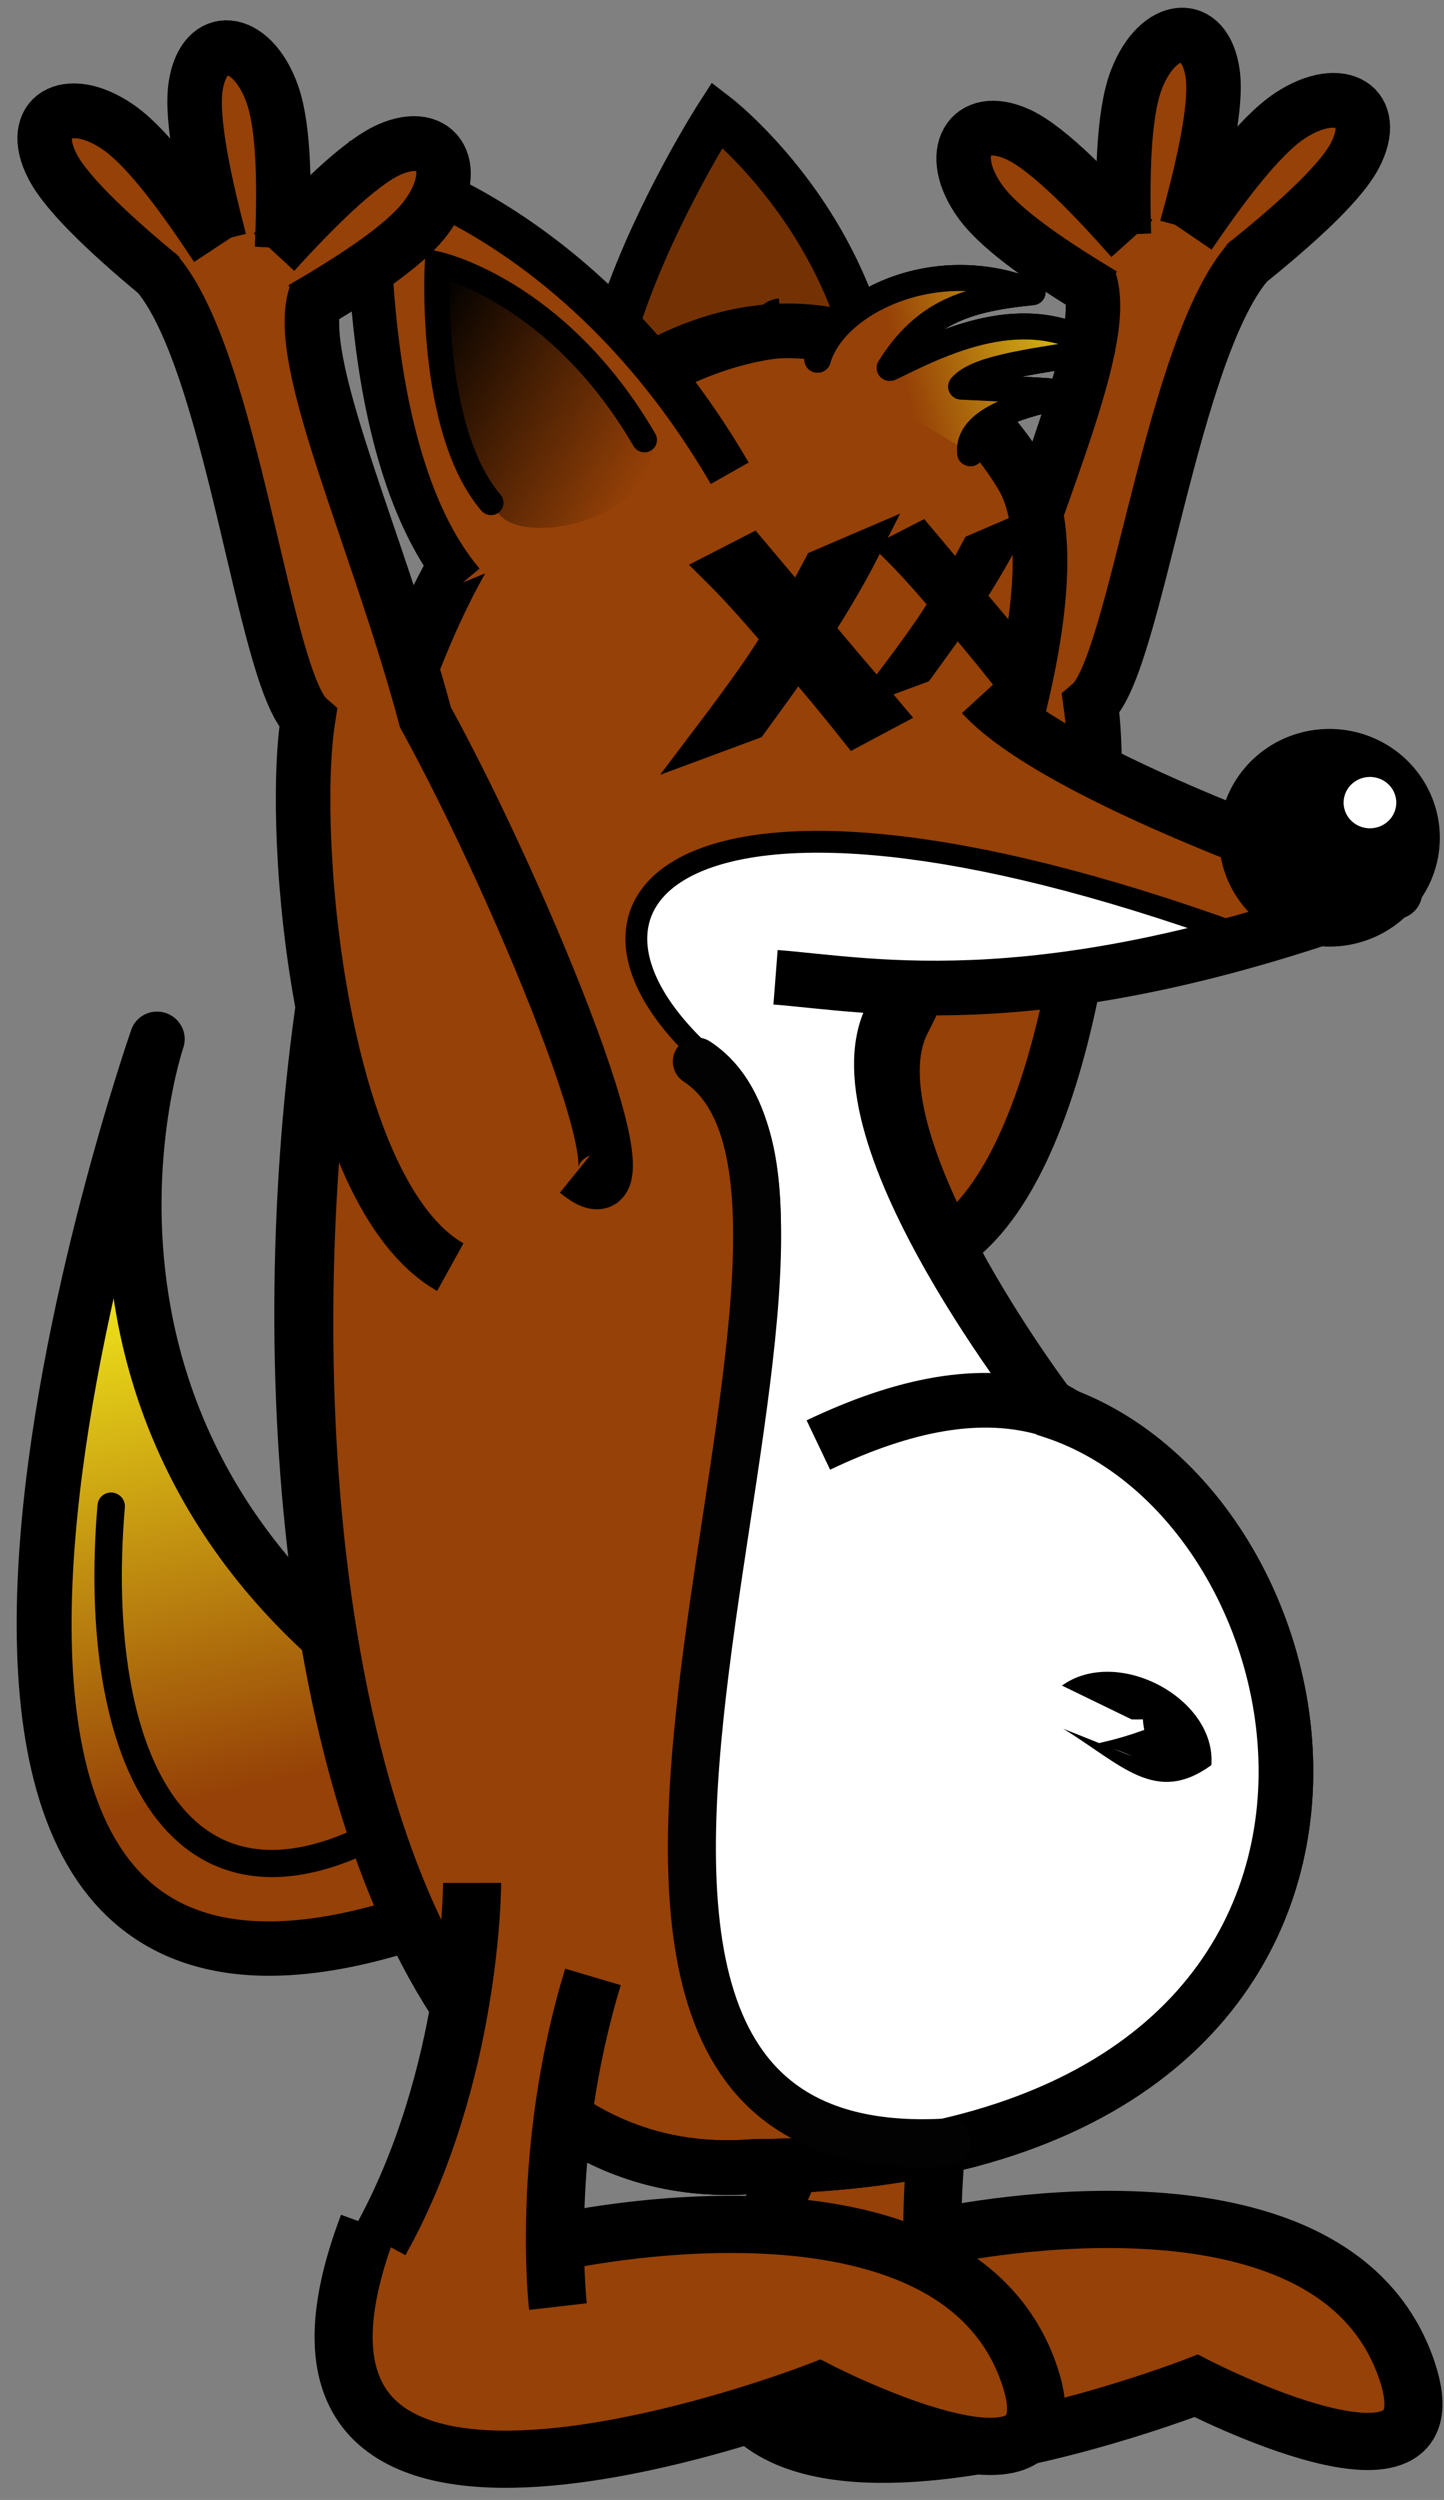 <?xml version="1.0" encoding="UTF-8" standalone="no"?>
<!-- Created with Inkscape (http://www.inkscape.org/) -->
<svg
   xmlns:dc="http://purl.org/dc/elements/1.1/"
   xmlns:cc="http://web.resource.org/cc/"
   xmlns:rdf="http://www.w3.org/1999/02/22-rdf-syntax-ns#"
   xmlns:svg="http://www.w3.org/2000/svg"
   xmlns="http://www.w3.org/2000/svg"
   xmlns:xlink="http://www.w3.org/1999/xlink"
   xmlns:sodipodi="http://inkscape.sourceforge.net/DTD/sodipodi-0.dtd"
   xmlns:inkscape="http://www.inkscape.org/namespaces/inkscape"
   width="26px"
   height="45px"
   id="svg1"
   sodipodi:version="0.32"
   inkscape:version="0.43"
   sodipodi:docbase="/home/yekcim/Desktop/SVG/Skins/firefoxteam"
   sodipodi:docname="drowned.svg"
   inkscape:export-filename="/home/yekcim/Desktop/drowned.png"
   inkscape:export-xdpi="90.000000"
   inkscape:export-ydpi="90.000000"
   inkscape:output_extension="org.inkscape.output.svg.inkscape">
  <rect width="100%" height="100%" fill="#808080" stroke="none"/>
  <defs
     id="defs3">
    <defs
       id="defs1062">
      <linearGradient
         inkscape:collect="always"
         id="linearGradient10630">
        <stop
           style="stop-color:#616161;stop-opacity:1;"
           offset="0"
           id="stop10631" />
        <stop
           style="stop-color:#616161;stop-opacity:0;"
           offset="1"
           id="stop10632" />
      </linearGradient>
      <linearGradient
         inkscape:collect="always"
         id="linearGradient10560">
        <stop
           style="stop-color:#000000;stop-opacity:1;"
           offset="0"
           id="stop10561" />
        <stop
           style="stop-color:#000000;stop-opacity:0;"
           offset="1"
           id="stop10562" />
      </linearGradient>
      <linearGradient
         id="linearGradient13777">
        <stop
           offset="0"
           style="stop-color:#d17d00;stop-opacity:1;"
           id="stop13779" />
        <stop
           offset="1"
           style="stop-color:#a7b135;stop-opacity:0;"
           id="stop13778" />
      </linearGradient>
      <linearGradient
         id="linearGradient11847">
        <stop
           offset="0"
           style="stop-color:#000000;stop-opacity:1;"
           id="stop11849" />
        <stop
           offset="1"
           style="stop-color:#000000;stop-opacity:0;"
           id="stop11848" />
      </linearGradient>
      <linearGradient
         id="linearGradient6187">
        <stop
           style="stop-color:#2e1b0b;stop-opacity:1;"
           offset="0"
           id="stop6188" />
        <stop
           style="stop-color:#431e00;stop-opacity:0;"
           offset="1"
           id="stop6189" />
      </linearGradient>
      <linearGradient
         inkscape:collect="always"
         id="linearGradient4909">
        <stop
           style="stop-color:#000000;stop-opacity:1;"
           offset="0"
           id="stop4910" />
        <stop
           style="stop-color:#000000;stop-opacity:0;"
           offset="1"
           id="stop4911" />
      </linearGradient>
      <linearGradient
         id="linearGradient1780">
        <stop
           style="stop-color:#454545;stop-opacity:1;"
           offset="0"
           id="stop1781" />
        <stop
           style="stop-color:#ffffff;stop-opacity:0;"
           offset="1"
           id="stop1782" />
      </linearGradient>
      <linearGradient
         id="linearGradient3869">
        <stop
           offset="0"
           style="stop-color:#d2dd2e;stop-opacity:1;"
           id="stop3872" />
        <stop
           offset="0.761"
           style="stop-color:#b3b96d;stop-opacity:0.656;"
           id="stop3871" />
        <stop
           offset="1"
           style="stop-color:#b1b952;stop-opacity:0;"
           id="stop3870" />
      </linearGradient>
      <linearGradient
         inkscape:collect="always"
         xlink:href="#linearGradient9217"
         id="linearGradient3799"
         gradientUnits="userSpaceOnUse"
         gradientTransform="matrix(0.113,0,0,0.115,26.434,157.176)"
         x1="4373.305"
         y1="319.335"
         x2="96.983"
         y2="2708.214" />
      <linearGradient
         inkscape:collect="always"
         xlink:href="#linearGradient7337"
         id="linearGradient3800"
         gradientUnits="userSpaceOnUse"
         gradientTransform="matrix(0.231,0,0,7.644947e-2,26.552,129.555)"
         x1="862.165"
         y1="2479.594"
         x2="1523.372"
         y2="2479.594" />
      <linearGradient
         inkscape:collect="always"
         xlink:href="#linearGradient5442"
         id="linearGradient3801"
         gradientUnits="userSpaceOnUse"
         gradientTransform="matrix(0.163,0,0,7.648058e-2,75.53,161.805)"
         x1="580.228"
         y1="2173.317"
         x2="1782.037"
         y2="1630.204" />
      <radialGradient
         inkscape:collect="always"
         xlink:href="#linearGradient5442"
         id="radialGradient3802"
         gradientUnits="userSpaceOnUse"
         gradientTransform="matrix(0.16,0,0,7.785591e-2,363.092,173.858)"
         cx="-606.797"
         cy="1573.44"
         fx="-606.797"
         fy="1573.44"
         r="739.705" />
      <linearGradient
         inkscape:collect="always"
         xlink:href="#linearGradient21707"
         id="linearGradient3803"
         gradientUnits="userSpaceOnUse"
         gradientTransform="scale(0.66,1.515)"
         x1="4848.597"
         y1="3945.112"
         x2="5625.465"
         y2="1720.94" />
      <linearGradient
         inkscape:collect="always"
         xlink:href="#linearGradient7337"
         id="linearGradient3804"
         gradientUnits="userSpaceOnUse"
         gradientTransform="matrix(0.237,0,0,0.208,-2451.443,4783.687)"
         x1="-7797.742"
         y1="5021.473"
         x2="-352.84"
         y2="1184.903" />
      <linearGradient
         inkscape:collect="always"
         xlink:href="#linearGradient7337"
         id="linearGradient3805"
         gradientUnits="userSpaceOnUse"
         gradientTransform="matrix(0.237,0,0,0.208,-2451.443,4783.687)"
         x1="-7797.742"
         y1="5021.473"
         x2="-352.84"
         y2="1184.903" />
      <defs
         id="defs3745">
        <linearGradient
           id="linearGradient22333"
           x1="0"
           y1="0.5"
           x2="1"
           y2="0.5"
           gradientUnits="objectBoundingBox"
           spreadMethod="pad"
           xlink:href="#linearGradient13777" />
        <linearGradient
           id="linearGradient21707">
          <stop
             style="stop-color:#ffffff;stop-opacity:1;"
             offset="0"
             id="stop21708" />
          <stop
             style="stop-color:#a7b135;stop-opacity:0;"
             offset="1"
             id="stop21709" />
        </linearGradient>
        <linearGradient
           inkscape:collect="always"
           id="linearGradient9217"
           x1="0"
           y1="0.5"
           x2="1"
           y2="0.5"
           gradientUnits="objectBoundingBox"
           spreadMethod="pad"
           xlink:href="#linearGradient11847" />
        <linearGradient
           id="linearGradient8584">
          <stop
             style="stop-color:#000000;stop-opacity:1;"
             offset="0"
             id="stop8585" />
          <stop
             style="stop-color:#cece4c;stop-opacity:0;"
             offset="1"
             id="stop8586" />
        </linearGradient>
        <linearGradient
           id="linearGradient7337">
          <stop
             style="stop-color:#b1b12f;stop-opacity:1;"
             offset="0"
             id="stop7338" />
          <stop
             style="stop-color:#cece4c;stop-opacity:0;"
             offset="1"
             id="stop7339" />
        </linearGradient>
        <linearGradient
           id="linearGradient5442"
           x1="0"
           y1="0.5"
           x2="1"
           y2="0.5"
           gradientUnits="objectBoundingBox"
           spreadMethod="pad"
           xlink:href="#linearGradient3869" />
      </defs>
      <sodipodi:namedview
         id="namedview3772"
         pagecolor="#ffffff"
         bordercolor="#666666"
         borderopacity="1.0"
         inkscape:pageopacity="0.0"
         inkscape:pageshadow="2"
         inkscape:zoom="0.80057989"
         inkscape:cx="297.63780"
         inkscape:cy="420.94487"
         inkscape:current-layer="layer1"
         inkscape:window-width="1440"
         inkscape:window-height="851"
         inkscape:window-x="0"
         inkscape:window-y="27"
         showguides="true"
         inkscape:guide-bbox="true" />
      <linearGradient
         inkscape:collect="always"
         xlink:href="#linearGradient4909"
         id="linearGradient6167"
         gradientUnits="userSpaceOnUse"
         gradientTransform="scale(0.892,1.121)"
         x1="-148.78"
         y1="106.319"
         x2="-160.149"
         y2="-66.932" />
      <linearGradient
         inkscape:collect="always"
         xlink:href="#linearGradient10560"
         id="linearGradient10563"
         gradientTransform="matrix(0.915,0.128,-0.15,1.071,19.549,-8.453)"
         x1="698.545"
         y1="69.853"
         x2="758.312"
         y2="359.097"
         gradientUnits="userSpaceOnUse" />
      <linearGradient
         inkscape:collect="always"
         xlink:href="#linearGradient10560"
         id="linearGradient10578"
         gradientUnits="userSpaceOnUse"
         gradientTransform="matrix(0.915,0.128,-0.15,1.071,0,0)"
         x1="647.371"
         y1="96.895"
         x2="770.592"
         y2="342.743" />
      <linearGradient
         inkscape:collect="always"
         xlink:href="#linearGradient4909"
         id="linearGradient10604"
         gradientUnits="userSpaceOnUse"
         gradientTransform="scale(0.892,1.121)"
         x1="-148.78"
         y1="106.319"
         x2="-160.149"
         y2="-66.932" />
      <linearGradient
         inkscape:collect="always"
         xlink:href="#linearGradient10630"
         id="linearGradient10633"
         gradientTransform="scale(0.884,1.132)"
         x1="-164.592"
         y1="105.155"
         x2="-154.146"
         y2="3.678"
         gradientUnits="userSpaceOnUse" />
      <linearGradient
         inkscape:collect="always"
         xlink:href="#linearGradient10630"
         id="linearGradient10647"
         gradientUnits="userSpaceOnUse"
         gradientTransform="scale(0.884,1.132)"
         x1="-164.592"
         y1="105.155"
         x2="-154.146"
         y2="3.678" />
      <radialGradient
         inkscape:collect="always"
         xlink:href="#linearGradient1780"
         id="radialGradient5568"
         gradientUnits="userSpaceOnUse"
         gradientTransform="matrix(-0.663,1.058,1.331,0.59,-891.791,666.425)"
         cx="-446.725"
         cy="218.61"
         fx="-446.725"
         fy="218.61"
         r="308.81" />
      <linearGradient
         inkscape:collect="always"
         xlink:href="#linearGradient10630"
         id="linearGradient4391"
         gradientUnits="userSpaceOnUse"
         gradientTransform="matrix(0.437,-0.48,0.615,0.558,723.073,-61.92)"
         x1="-164.592"
         y1="105.155"
         x2="-154.146"
         y2="3.678" />
    </defs>
    <linearGradient
       id="linearGradient5077"
       inkscape:collect="always">
      <stop
         id="stop5079"
         offset="0"
         style="stop-color:#000000;stop-opacity:1;" />
      <stop
         id="stop5081"
         offset="1"
         style="stop-color:#000000;stop-opacity:0;" />
    </linearGradient>
    <linearGradient
       id="linearGradient5201"
       inkscape:collect="always">
      <stop
         id="stop5203"
         offset="0"
         style="stop-color:#feff1d;stop-opacity:1;" />
      <stop
         id="stop5205"
         offset="1"
         style="stop-color:#feff1d;stop-opacity:0;" />
    </linearGradient>
    <linearGradient
       id="linearGradient5226"
       inkscape:collect="always">
      <stop
         id="stop5228"
         offset="0"
         style="stop-color:#e2cc17;stop-opacity:1;" />
      <stop
         id="stop5230"
         offset="1"
         style="stop-color:#e2cc17;stop-opacity:0;" />
    </linearGradient>
    <linearGradient
       inkscape:collect="always"
       xlink:href="#linearGradient5201"
       id="linearGradient22572"
       gradientUnits="userSpaceOnUse"
       gradientTransform="translate(-12.681,-4.351)"
       x1="-0.585"
       y1="25.527"
       x2="5.868"
       y2="34.478" />
    <linearGradient
       inkscape:collect="always"
       xlink:href="#linearGradient5077"
       id="linearGradient5985"
       gradientUnits="userSpaceOnUse"
       x1="7.898"
       y1="5.301"
       x2="12.873"
       y2="5.301" />
    <linearGradient
       inkscape:collect="always"
       xlink:href="#linearGradient5226"
       id="linearGradient5988"
       gradientUnits="userSpaceOnUse"
       gradientTransform="translate(8,-4)"
       x1="-7.537"
       y1="10.496"
       x2="-11.577"
       y2="12.1" />
  </defs>
  <sodipodi:namedview
     id="base"
     pagecolor="#ffffff"
     bordercolor="#666666"
     borderopacity="1.0"
     inkscape:pageopacity="0.0"
     inkscape:pageshadow="2"
     inkscape:zoom="10.751237"
     inkscape:cx="17.030101"
     inkscape:cy="19.838348"
     inkscape:current-layer="layer1"
     inkscape:window-width="1440"
     inkscape:window-height="826"
     inkscape:window-x="0"
     inkscape:window-y="26"
     showguides="true"
     inkscape:guide-bbox="true" />
  <g
     inkscape:groupmode="layer"
     id="layer1"
     inkscape:label="fire">
    <g
       id="g5633"
       transform="matrix(0.582,-0.802,-0.79,-0.573,40.015,2.705)">
      <path
         sodipodi:nodetypes="cccscsszzsss"
         id="path5635"
         d="M -30.217,10.161 C -32.129,10.929 -24.847,11.596 -21.387,12.467 C -18.418,14.216 -14.845,14.161 -14.03,15.15 C -14.104,16.081 -14.104,19.923 -12.803,18.561 C -12.404,18.143 -12.609,16.477 -12.811,15.524 C -12.055,16.111 -10.254,17.839 -9.479,16.823 C -8.811,15.946 -10.992,15.425 -11.712,14.723 C -12.158,14.288 -7.777,14.518 -8.603,13.241 C -9.424,11.973 -11.583,13.679 -12.926,13.367 C -14.269,13.056 -18.292,11.565 -19.417,11 C -21.861,9.773 -27.408,7.161 -29.07,7.063 C -30.277,6.992 -30.023,10.083 -30.217,10.161 z "
         style="opacity:1;fill:#964107;fill-opacity:1;fill-rule:evenodd;stroke:none;stroke-width:0.854;stroke-linecap:butt;stroke-linejoin:miter;stroke-miterlimit:4;stroke-dasharray:none;stroke-opacity:1;display:inline" />
      <path
         sodipodi:nodetypes="cssc"
         id="path5637"
         d="M -14.074,15.151 C -14.156,16.118 -14.222,17.324 -14.008,17.986 C -13.669,19.035 -12.81,19.138 -12.615,18.152 C -12.495,17.54 -12.714,16.326 -12.934,15.326"
         style="fill:none;fill-opacity:1;fill-rule:evenodd;stroke:#000000;stroke-width:1;stroke-linecap:butt;stroke-linejoin:miter;stroke-miterlimit:4;stroke-dasharray:none;stroke-opacity:1;display:inline" />
      <path
         sodipodi:nodetypes="cssc"
         id="path5639"
         d="M -12.959,15.49 C -12.194,16.086 -11.219,16.799 -10.547,16.981 C -9.483,17.269 -8.929,16.606 -9.649,15.904 C -10.095,15.469 -11.233,14.991 -12.191,14.629"
         style="fill:none;fill-opacity:1;fill-rule:evenodd;stroke:#000000;stroke-width:1;stroke-linecap:butt;stroke-linejoin:miter;stroke-miterlimit:4;stroke-dasharray:none;stroke-opacity:1;display:inline" />
      <path
         sodipodi:nodetypes="cssc"
         id="path5641"
         d="M -12.259,14.517 C -11.289,14.545 -10.081,14.545 -9.432,14.295 C -8.403,13.898 -8.348,13.035 -9.343,12.895 C -9.96,12.808 -11.161,13.094 -12.148,13.368"
         style="fill:none;fill-opacity:1;fill-rule:evenodd;stroke:#000000;stroke-width:1;stroke-linecap:butt;stroke-linejoin:miter;stroke-miterlimit:4;stroke-dasharray:none;stroke-opacity:1;display:inline" />
      <path
         sodipodi:nodetypes="ccs"
         id="path5643"
         d="M -29.756,10.153 C -31.824,10.73 -25.017,12.282 -21.425,12.681 C -18.153,13.893 -14.755,14.462 -14.012,15.495"
         style="fill:none;fill-opacity:0.75;fill-rule:evenodd;stroke:#000000;stroke-width:1;stroke-linecap:butt;stroke-linejoin:miter;stroke-miterlimit:4;stroke-dasharray:none;stroke-opacity:1;display:inline" />
      <path
         sodipodi:nodetypes="ccs"
         id="path5645"
         d="M -29.851,7.23 C -27.4,6.056 -21.807,9.34 -20.216,10.899 C -19.166,10.641 -14.069,13.585 -11.968,13.332"
         style="fill:none;fill-opacity:0.75;fill-rule:evenodd;stroke:#000000;stroke-width:1;stroke-linecap:butt;stroke-linejoin:miter;stroke-miterlimit:4;stroke-dasharray:none;stroke-opacity:1;display:inline" />
    </g>
    <path
       style="fill:#743204;fill-opacity:1;fill-rule:evenodd;stroke:#000000;stroke-width:0.787;stroke-linecap:butt;stroke-linejoin:miter;stroke-miterlimit:4;stroke-dasharray:none;stroke-opacity:1;display:inline"
       d="M 15.486,10.282 C 16.998,5.2 12.915,2.065 12.915,2.065 C 12.915,2.065 8.637,8.706 12.136,10.043"
       id="path4994"
       sodipodi:nodetypes="ccs" />
    <g
       inkscape:label="Layer 1"
       id="g14585"
       transform="matrix(-0.8,0,0,0.8,373.611,-76.15)" />
    <g
       id="g14587"
       inkscape:label="Layer 1"
       transform="matrix(-0.8,0,0,0.8,1531.012,256.781)" />
    <g
       inkscape:label="Layer 1"
       id="g14589"
       transform="matrix(-0.8,0,0,0.8,2198.229,224.295)" />
    <g
       inkscape:label="Layer 1"
       id="g14591"
       transform="matrix(-0.757,0,0,0.76,344.22,-56.965)" />
    <g
       id="g14593"
       inkscape:label="Layer 1"
       transform="matrix(-0.757,0,0,0.76,1439.550,259.374)" />
    <g
       inkscape:label="Layer 1"
       id="g14595"
       transform="matrix(-0.757,0,0,0.76,2070.986,228.507)" />
    <g
       inkscape:label="Layer 1"
       id="g16865"
       transform="matrix(-0.8,0,0,0.8,342.842,-77.167)" />
    <g
       id="g16867"
       inkscape:label="Layer 1"
       transform="matrix(-0.8,0,0,0.8,1500.244,255.764)" />
    <g
       inkscape:label="Layer 1"
       id="g16869"
       transform="matrix(-0.8,0,0,0.8,2167.461,223.278)" />
    <g
       inkscape:label="Layer 1"
       id="g16871"
       transform="matrix(-0.757,0,0,0.76,313.452,-57.982)" />
    <g
       id="g16873"
       inkscape:label="Layer 1"
       transform="matrix(-0.757,0,0,0.76,1408.782,258.357)" />
    <g
       inkscape:label="Layer 1"
       id="g16875"
       transform="matrix(-0.757,0,0,0.76,2040.218,227.49)" />
    <g
       inkscape:label="Layer 1"
       id="g6044"
       transform="matrix(-0.8,0,0,0.8,286.231,-85.574)" />
    <g
       id="g6046"
       inkscape:label="Layer 1"
       transform="matrix(-0.8,0,0,0.8,1443.633,247.358)" />
    <g
       inkscape:label="Layer 1"
       id="g6048"
       transform="matrix(-0.8,0,0,0.8,2110.850,214.871)" />
    <g
       inkscape:label="Layer 1"
       id="g6050"
       transform="matrix(-0.757,0,0,0.76,256.841,-66.389)" />
    <g
       id="g6052"
       inkscape:label="Layer 1"
       transform="matrix(-0.757,0,0,0.76,1352.171,249.951)" />
    <g
       inkscape:label="Layer 1"
       id="g6054"
       transform="matrix(-0.757,0,0,0.76,1983.607,219.083)" />
    <g
       inkscape:label="Layer 1"
       id="g8313"
       transform="matrix(-0.757,0,0,0.76,335.986,-63.559)" />
    <g
       id="g8315"
       inkscape:label="Layer 1"
       transform="matrix(-0.757,0,0,0.76,1431.316,252.781)" />
    <g
       inkscape:label="Layer 1"
       id="g8317"
       transform="matrix(-0.757,0,0,0.76,2062.752,221.913)" />
    <g
       inkscape:label="Layer 1"
       id="g11911"
       transform="matrix(-0.8,0,0,0.8,315.766,-78.087)" />
    <g
       id="g11913"
       inkscape:label="Layer 1"
       transform="matrix(-0.8,0,0,0.8,1473.167,254.844)" />
    <g
       inkscape:label="Layer 1"
       id="g11915"
       transform="matrix(-0.8,0,0,0.8,2140.384,222.357)" />
    <g
       inkscape:label="Layer 1"
       id="g11917"
       transform="matrix(-0.757,0,0,0.76,286.375,-58.903)" />
    <g
       id="g11919"
       inkscape:label="Layer 1"
       transform="matrix(-0.757,0,0,0.76,1381.705,257.437)" />
    <g
       inkscape:label="Layer 1"
       id="g11921"
       transform="matrix(-0.757,0,0,0.76,2013.141,226.57)" />
    <g
       inkscape:label="Layer 1"
       id="g16475"
       transform="matrix(-0.8,0,0,0.8,326.892,-81.552)" />
    <g
       id="g16477"
       inkscape:label="Layer 1"
       transform="matrix(-0.8,0,0,0.8,1484.293,251.379)" />
    <g
       inkscape:label="Layer 1"
       id="g16479"
       transform="matrix(-0.8,0,0,0.8,2151.510,218.893)" />
    <g
       inkscape:label="Layer 1"
       id="g16481"
       transform="matrix(-0.757,0,0,0.76,297.502,-62.367)" />
    <g
       id="g16483"
       inkscape:label="Layer 1"
       transform="matrix(-0.757,0,0,0.76,1392.831,253.972)" />
    <g
       inkscape:label="Layer 1"
       id="g16485"
       transform="matrix(-0.757,0,0,0.76,2024.267,223.105)" />
    <g
       id="g18734"
       transform="matrix(0.913,0.385,-0.379,0.9,9.356,0.652)">
      <g
         transform="translate(14.576,1.602)"
         id="g5213">
        <path
           style="fill:#964107;fill-opacity:1;fill-rule:evenodd;stroke:none;stroke-width:1;stroke-linecap:round;stroke-linejoin:round;stroke-miterlimit:4;stroke-dasharray:none;stroke-opacity:1;display:inline"
           d="M -2.399,27.919 C -12.66,27.128 -13.266,18.208 -13.266,18.208 C -13.266,18.208 -11.948,39.544 -2.71,31.342"
           id="path5187"
           sodipodi:nodetypes="ccs" />
        <path
           style="fill:url(#linearGradient22572);fill-opacity:1;fill-rule:evenodd;stroke:none;stroke-width:1;stroke-linecap:round;stroke-linejoin:round;stroke-miterlimit:4;stroke-dasharray:none;stroke-opacity:1;display:inline"
           d="M -2.399,27.981 C -12.66,27.19 -13.266,18.27 -13.266,18.27 C -13.266,18.27 -11.948,39.606 -2.71,31.405"
           id="path5199"
           sodipodi:nodetypes="ccs" />
        <path
           style="fill:none;fill-opacity:1;fill-rule:evenodd;stroke:#000000;stroke-width:1;stroke-linecap:round;stroke-linejoin:round;stroke-miterlimit:4;stroke-dasharray:none;stroke-opacity:1;display:inline"
           d="M -2.71,27.733 C -12.971,26.941 -13.576,18.022 -13.576,18.022 C -13.576,18.022 -12.259,39.358 -3.021,31.156"
           id="path5209"
           sodipodi:nodetypes="ccs" />
      </g>
      <path
         sodipodi:nodetypes="cc"
         id="path16574"
         d="M 3.523,27.891 C 4.94,32.314 7.777,34.903 10.467,31.309"
         style="fill:none;fill-opacity:0.75;fill-rule:evenodd;stroke:#000000;stroke-width:0.5;stroke-linecap:round;stroke-linejoin:miter;stroke-miterlimit:4;stroke-dasharray:none;stroke-opacity:1" />
    </g>
    <g
       style="display:inline"
       id="g5177"
       transform="matrix(0.991,0,0,0.976,5.101,3.573)">
      <path
         sodipodi:nodetypes="ccsc"
         id="path5179"
         d="M 8.399,37.279 C 5.634,44.676 16.585,40.341 16.585,40.341 C 16.585,40.341 21.316,42.817 20.421,40.076 C 19.067,35.929 11.804,37.608 11.804,37.608"
         style="fill:#964107;fill-opacity:1;fill-rule:evenodd;stroke:#000000;stroke-width:1.055;stroke-linecap:butt;stroke-linejoin:miter;stroke-miterlimit:4;stroke-dasharray:none;stroke-opacity:1;display:inline" />
      <path
         sodipodi:nodetypes="cccccc"
         id="path5181"
         d="M 10.505,32.097 L 12.288,33.762 L 11.681,37.787 L 9.528,37.882 L 9.251,37.518 L 10.505,32.097 z "
         style="fill:#964107;fill-opacity:1;fill-rule:evenodd;stroke:none;stroke-width:1px;stroke-linecap:butt;stroke-linejoin:miter;stroke-opacity:1" />
      <path
         sodipodi:nodetypes="cs"
         id="path5183"
         d="M 10.286,30.974 C 10.286,30.974 10.288,34.535 8.613,37.586"
         style="fill:none;fill-opacity:0.75;fill-rule:evenodd;stroke:#000000;stroke-width:1.055px;stroke-linecap:butt;stroke-linejoin:miter;stroke-opacity:1" />
      <path
         sodipodi:nodetypes="cs"
         id="path5185"
         d="M 11.846,38.788 C 11.846,38.788 11.513,35.928 12.482,32.708"
         style="fill:none;fill-opacity:0.75;fill-rule:evenodd;stroke:#000000;stroke-width:1.055px;stroke-linecap:butt;stroke-linejoin:miter;stroke-opacity:1" />
    </g>
    <path
       style="fill:none;fill-opacity:1;fill-rule:evenodd;stroke:#000000;stroke-width:0.984;stroke-linecap:butt;stroke-linejoin:miter;stroke-miterlimit:4;stroke-dasharray:none;stroke-opacity:1;display:inline"
       d="M 19.077,29.205 C 19.375,30.106 19.78,31.216 20.23,31.73 C 20.945,32.544 21.768,32.31 21.566,31.35 C 21.44,30.754 20.771,29.745 20.185,28.929"
       id="path8887"
       sodipodi:nodetypes="cssc" />
    <path
       style="fill:none;fill-opacity:0.75;fill-rule:evenodd;stroke:#000000;stroke-width:0.984;stroke-linecap:butt;stroke-linejoin:miter;stroke-miterlimit:4;stroke-dasharray:none;stroke-opacity:1;display:inline"
       d="M 12.781,20.395 C 11.115,21.7 7.723,29.183 11.365,29.662 C 14.799,30.113 18.14,28.729 19.217,29.375"
       id="path8893"
       sodipodi:nodetypes="css" />
    <path
       style="fill:#964107;fill-opacity:1;fill-rule:evenodd;stroke:#000000;stroke-width:0.984;stroke-linecap:butt;stroke-linejoin:miter;stroke-miterlimit:4;stroke-dasharray:none;stroke-opacity:1;display:inline"
       d="M 16.261,18.382 C 17.333,16.278 19.557,10.506 18.402,8.563 C 17.257,6.638 13.835,3.856 9.459,8.472 C 3.889,14.347 3.329,39.801 13.562,38.999 C 26.305,38.899 24.427,27.191 18.955,25.402 C 18.955,25.402 15.188,20.485 16.261,18.382 z M 18.896,25.373 C 17.652,24.991 16.256,25.286 14.735,26.011"
       id="path14597"
       sodipodi:nodetypes="czsccscc" />
    <path
       style="fill:#964107;fill-opacity:1;fill-rule:evenodd;stroke:none;stroke-width:1px;stroke-linecap:butt;stroke-linejoin:miter;stroke-opacity:1"
       d="M 17.667,12.312 L 24.413,16.169 L 22.153,16.702 C 22.153,16.702 17.398,17.224 16.521,17.109 C 15.645,16.994 17.73,12.375 17.667,12.312 z "
       id="path4963"
       sodipodi:nodetypes="cccsc" />
    <path
       style="opacity:1;fill:#ffffff;fill-opacity:1;fill-rule:evenodd;stroke:#000000;stroke-width:0.393;stroke-linecap:butt;stroke-linejoin:miter;stroke-miterlimit:4;stroke-dasharray:none;stroke-opacity:1"
       d="M 22.297,16.816 C 12.123,13.136 9.358,16.29 12.968,19.257 C 16.578,22.224 7.479,39.169 16.927,38.684 C 26.593,36.771 23.101,26.612 18.59,24.853 C 16.58,22.582 14.94,17.809 16.203,17.705 C 18.112,17.548 19.529,17.589 22.297,16.816 z "
       id="path4235"
       sodipodi:nodetypes="czccsc" />
    <path
       style="fill:none;fill-opacity:1;fill-rule:evenodd;stroke:#000000;stroke-width:0.984px;stroke-linecap:butt;stroke-linejoin:round;stroke-opacity:1"
       d="M 13.964,17.591 C 15.715,17.727 18.85,18.403 25.118,16.054 C 25.118,16.054 19.182,14.141 17.683,12.504"
       id="path13367"
       sodipodi:nodetypes="ccc" />
    <path
       style="fill:none;fill-opacity:1;fill-rule:evenodd;stroke:#000000;stroke-width:0.984;stroke-linecap:butt;stroke-linejoin:miter;stroke-miterlimit:4;stroke-dasharray:none;stroke-opacity:1;display:inline"
       d="M 14.061,5.863 C 14.021,5.866 14.066,5.947 14.027,5.952 C 12.798,6.09 11.224,6.726 9.459,8.472 C 3.701,14.168 3.329,39.801 13.562,38.999 C 26.305,38.899 24.427,27.191 18.955,25.402 C 18.955,25.402 14.981,20.403 16.053,18.3 M 18.896,25.373 C 17.652,24.991 16.256,25.286 14.735,26.011"
       id="path14623"
       sodipodi:nodetypes="ccsccscc" />
    <path
       style="fill:#000000;fill-opacity:1;fill-rule:nonzero;stroke:none;stroke-width:1pt;stroke-linecap:butt;stroke-linejoin:miter;stroke-opacity:1;display:inline"
       d="M 20.376,30.95 C 21.99,30.992 20.36,29.922 20.603,31.139 C 19.504,31.536 19.568,31.239 20.396,31.618 L 19.143,31.117 C 20.184,31.754 20.806,32.505 21.811,31.773 C 21.905,30.574 20.124,29.622 19.121,30.341 L 20.376,30.95 z "
       id="path14643" />
    <g
       id="g5171"
       transform="matrix(0.991,0,0,0.976,-1.693,3.662)">
      <path
         sodipodi:nodetypes="ccsc"
         id="path12081"
         d="M 8.399,37.279 C 5.634,44.676 16.585,40.341 16.585,40.341 C 16.585,40.341 21.316,42.817 20.421,40.076 C 19.067,35.929 11.804,37.608 11.804,37.608"
         style="fill:#964107;fill-opacity:1;fill-rule:evenodd;stroke:#000000;stroke-width:1.055;stroke-linecap:butt;stroke-linejoin:miter;stroke-miterlimit:4;stroke-dasharray:none;stroke-opacity:1;display:inline" />
      <path
         sodipodi:nodetypes="cccccc"
         id="path12095"
         d="M 10.505,32.097 L 12.288,33.762 L 11.681,37.787 L 9.528,37.882 L 9.251,37.518 L 10.505,32.097 z "
         style="fill:#964107;fill-opacity:1;fill-rule:evenodd;stroke:none;stroke-width:1px;stroke-linecap:butt;stroke-linejoin:miter;stroke-opacity:1" />
      <path
         sodipodi:nodetypes="cs"
         id="path12089"
         d="M 10.286,30.974 C 10.286,30.974 10.288,34.535 8.613,37.586"
         style="fill:none;fill-opacity:0.75;fill-rule:evenodd;stroke:#000000;stroke-width:1.055px;stroke-linecap:butt;stroke-linejoin:miter;stroke-opacity:1" />
      <path
         sodipodi:nodetypes="cs"
         id="path12091"
         d="M 11.846,38.788 C 11.846,38.788 11.513,35.928 12.482,32.708"
         style="fill:none;fill-opacity:0.75;fill-rule:evenodd;stroke:#000000;stroke-width:1.055px;stroke-linecap:butt;stroke-linejoin:miter;stroke-opacity:1" />
    </g>
    <path
       style="fill:none;fill-opacity:0.75;fill-rule:evenodd;stroke:#010201;stroke-width:0.864;stroke-linecap:round;stroke-linejoin:miter;stroke-miterlimit:4;stroke-dasharray:none;stroke-opacity:1"
       d="M 12.547,19.108 C 16.558,21.728 7.437,39.116 17.05,38.566"
       id="path14664"
       sodipodi:nodetypes="cs" />
    <g
       inkscape:label="Layer 1"
       id="g14710"
       transform="matrix(-0.8,0,0,0.8,404.611,-76.15)" />
    <g
       id="g14712"
       inkscape:label="Layer 1"
       transform="matrix(-0.8,0,0,0.8,1562.012,256.781)" />
    <g
       inkscape:label="Layer 1"
       id="g14714"
       transform="matrix(-0.8,0,0,0.8,2229.229,224.295)" />
    <g
       inkscape:label="Layer 1"
       id="g14716"
       transform="matrix(-0.757,0,0,0.76,375.22,-56.965)" />
    <g
       id="g14718"
       inkscape:label="Layer 1"
       transform="matrix(-0.757,0,0,0.76,1470.550,259.374)" />
    <g
       inkscape:label="Layer 1"
       id="g14720"
       transform="matrix(-0.757,0,0,0.76,2101.986,228.507)" />
    <g
       inkscape:label="Layer 1"
       id="g14726"
       transform="matrix(-0.8,0,0,0.8,373.842,-77.167)" />
    <g
       id="g14728"
       inkscape:label="Layer 1"
       transform="matrix(-0.8,0,0,0.8,1531.244,255.764)" />
    <g
       inkscape:label="Layer 1"
       id="g14730"
       transform="matrix(-0.8,0,0,0.8,2198.461,223.278)" />
    <g
       inkscape:label="Layer 1"
       id="g14732"
       transform="matrix(-0.757,0,0,0.76,344.452,-57.982)" />
    <g
       id="g14734"
       inkscape:label="Layer 1"
       transform="matrix(-0.757,0,0,0.76,1439.782,258.357)" />
    <g
       inkscape:label="Layer 1"
       id="g14736"
       transform="matrix(-0.757,0,0,0.76,2071.218,227.49)" />
    <g
       inkscape:label="Layer 1"
       id="g14738"
       transform="matrix(-0.8,0,0,0.8,317.231,-85.574)" />
    <g
       id="g14740"
       inkscape:label="Layer 1"
       transform="matrix(-0.8,0,0,0.8,1474.633,247.358)" />
    <g
       inkscape:label="Layer 1"
       id="g14742"
       transform="matrix(-0.8,0,0,0.8,2141.850,214.871)" />
    <g
       inkscape:label="Layer 1"
       id="g14744"
       transform="matrix(-0.757,0,0,0.76,287.841,-66.389)" />
    <g
       id="g14746"
       inkscape:label="Layer 1"
       transform="matrix(-0.757,0,0,0.76,1383.171,249.951)" />
    <g
       inkscape:label="Layer 1"
       id="g14748"
       transform="matrix(-0.757,0,0,0.76,2014.607,219.083)" />
    <g
       inkscape:label="Layer 1"
       id="g14750"
       transform="matrix(-0.757,0,0,0.76,366.986,-63.559)" />
    <g
       id="g14752"
       inkscape:label="Layer 1"
       transform="matrix(-0.757,0,0,0.76,1462.316,252.781)" />
    <g
       inkscape:label="Layer 1"
       id="g14754"
       transform="matrix(-0.757,0,0,0.76,2093.752,221.913)" />
    <g
       inkscape:label="Layer 1"
       id="g14756"
       transform="matrix(-0.8,0,0,0.8,346.766,-78.087)" />
    <g
       id="g14758"
       inkscape:label="Layer 1"
       transform="matrix(-0.8,0,0,0.8,1504.167,254.844)" />
    <g
       inkscape:label="Layer 1"
       id="g14760"
       transform="matrix(-0.8,0,0,0.8,2171.384,222.357)" />
    <g
       inkscape:label="Layer 1"
       id="g14762"
       transform="matrix(-0.757,0,0,0.76,317.375,-58.903)" />
    <g
       id="g14764"
       inkscape:label="Layer 1"
       transform="matrix(-0.757,0,0,0.76,1412.705,257.437)" />
    <g
       inkscape:label="Layer 1"
       id="g14766"
       transform="matrix(-0.757,0,0,0.76,2044.141,226.57)" />
    <g
       inkscape:label="Layer 1"
       id="g14822"
       transform="matrix(-0.8,0,0,0.8,357.892,-81.552)" />
    <g
       id="g14824"
       inkscape:label="Layer 1"
       transform="matrix(-0.8,0,0,0.8,1515.293,251.379)" />
    <g
       inkscape:label="Layer 1"
       id="g14826"
       transform="matrix(-0.8,0,0,0.8,2182.510,218.893)" />
    <g
       inkscape:label="Layer 1"
       id="g14828"
       transform="matrix(-0.757,0,0,0.76,328.502,-62.367)" />
    <g
       id="g14830"
       inkscape:label="Layer 1"
       transform="matrix(-0.757,0,0,0.76,1423.831,253.972)" />
    <g
       inkscape:label="Layer 1"
       id="g14832"
       transform="matrix(-0.757,0,0,0.76,2055.267,223.105)" />
    <g
       inkscape:label="Layer 1"
       id="g15077"
       transform="matrix(-0.8,0,0,0.8,435.611,-76.15)" />
    <g
       id="g15079"
       inkscape:label="Layer 1"
       transform="matrix(-0.8,0,0,0.8,1593.012,256.781)" />
    <g
       inkscape:label="Layer 1"
       id="g15081"
       transform="matrix(-0.8,0,0,0.8,2260.229,224.295)" />
    <g
       inkscape:label="Layer 1"
       id="g15083"
       transform="matrix(-0.757,0,0,0.76,406.22,-56.965)" />
    <g
       id="g15085"
       inkscape:label="Layer 1"
       transform="matrix(-0.757,0,0,0.76,1501.550,259.374)" />
    <g
       inkscape:label="Layer 1"
       id="g15087"
       transform="matrix(-0.757,0,0,0.76,2132.986,228.507)" />
    <g
       inkscape:label="Layer 1"
       id="g15093"
       transform="matrix(-0.8,0,0,0.8,404.842,-77.167)" />
    <g
       id="g15095"
       inkscape:label="Layer 1"
       transform="matrix(-0.8,0,0,0.8,1562.244,255.764)" />
    <g
       inkscape:label="Layer 1"
       id="g15097"
       transform="matrix(-0.8,0,0,0.8,2229.461,223.278)" />
    <g
       inkscape:label="Layer 1"
       id="g15099"
       transform="matrix(-0.757,0,0,0.76,375.452,-57.982)" />
    <g
       id="g15101"
       inkscape:label="Layer 1"
       transform="matrix(-0.757,0,0,0.76,1470.782,258.357)" />
    <g
       inkscape:label="Layer 1"
       id="g15103"
       transform="matrix(-0.757,0,0,0.76,2102.218,227.49)" />
    <g
       inkscape:label="Layer 1"
       id="g15105"
       transform="matrix(-0.8,0,0,0.8,348.231,-85.574)" />
    <g
       id="g15107"
       inkscape:label="Layer 1"
       transform="matrix(-0.8,0,0,0.8,1505.633,247.358)" />
    <g
       inkscape:label="Layer 1"
       id="g15109"
       transform="matrix(-0.8,0,0,0.8,2172.850,214.871)" />
    <g
       inkscape:label="Layer 1"
       id="g15111"
       transform="matrix(-0.757,0,0,0.76,318.841,-66.389)" />
    <g
       id="g15113"
       inkscape:label="Layer 1"
       transform="matrix(-0.757,0,0,0.76,1414.171,249.951)" />
    <g
       inkscape:label="Layer 1"
       id="g15115"
       transform="matrix(-0.757,0,0,0.76,2045.607,219.083)" />
    <g
       inkscape:label="Layer 1"
       id="g15117"
       transform="matrix(-0.757,0,0,0.76,397.986,-63.559)" />
    <g
       id="g15119"
       inkscape:label="Layer 1"
       transform="matrix(-0.757,0,0,0.76,1493.316,252.781)" />
    <g
       inkscape:label="Layer 1"
       id="g15121"
       transform="matrix(-0.757,0,0,0.76,2124.752,221.913)" />
    <g
       inkscape:label="Layer 1"
       id="g15123"
       transform="matrix(-0.8,0,0,0.8,377.766,-78.087)" />
    <g
       id="g15125"
       inkscape:label="Layer 1"
       transform="matrix(-0.8,0,0,0.8,1535.167,254.844)" />
    <g
       inkscape:label="Layer 1"
       id="g15127"
       transform="matrix(-0.8,0,0,0.8,2202.384,222.357)" />
    <g
       inkscape:label="Layer 1"
       id="g15129"
       transform="matrix(-0.757,0,0,0.76,348.375,-58.903)" />
    <g
       id="g15131"
       inkscape:label="Layer 1"
       transform="matrix(-0.757,0,0,0.76,1443.705,257.437)" />
    <g
       inkscape:label="Layer 1"
       id="g15133"
       transform="matrix(-0.757,0,0,0.76,2075.141,226.57)" />
    <g
       inkscape:label="Layer 1"
       id="g15189"
       transform="matrix(-0.8,0,0,0.8,388.892,-81.552)" />
    <g
       id="g15191"
       inkscape:label="Layer 1"
       transform="matrix(-0.8,0,0,0.8,1546.293,251.379)" />
    <g
       inkscape:label="Layer 1"
       id="g15193"
       transform="matrix(-0.8,0,0,0.8,2213.510,218.893)" />
    <g
       inkscape:label="Layer 1"
       id="g15195"
       transform="matrix(-0.757,0,0,0.76,359.502,-62.367)" />
    <g
       id="g15197"
       inkscape:label="Layer 1"
       transform="matrix(-0.757,0,0,0.76,1454.831,253.972)" />
    <g
       inkscape:label="Layer 1"
       id="g15199"
       transform="matrix(-0.757,0,0,0.76,2086.267,223.105)" />
    <g
       inkscape:label="Layer 1"
       id="g15255"
       transform="matrix(-0.8,0,0,0.8,466.611,-76.15)" />
    <g
       id="g15257"
       inkscape:label="Layer 1"
       transform="matrix(-0.8,0,0,0.8,1624.012,256.781)" />
    <g
       inkscape:label="Layer 1"
       id="g15259"
       transform="matrix(-0.8,0,0,0.8,2291.229,224.295)" />
    <g
       inkscape:label="Layer 1"
       id="g15261"
       transform="matrix(-0.757,0,0,0.76,437.22,-56.965)" />
    <g
       id="g15263"
       inkscape:label="Layer 1"
       transform="matrix(-0.757,0,0,0.76,1532.550,259.374)" />
    <g
       inkscape:label="Layer 1"
       id="g15265"
       transform="matrix(-0.757,0,0,0.76,2163.986,228.507)" />
    <g
       inkscape:label="Layer 1"
       id="g15271"
       transform="matrix(-0.8,0,0,0.8,435.842,-77.167)" />
    <g
       id="g15273"
       inkscape:label="Layer 1"
       transform="matrix(-0.8,0,0,0.8,1593.244,255.764)" />
    <g
       inkscape:label="Layer 1"
       id="g15275"
       transform="matrix(-0.8,0,0,0.8,2260.461,223.278)" />
    <g
       inkscape:label="Layer 1"
       id="g15277"
       transform="matrix(-0.757,0,0,0.76,406.452,-57.982)" />
    <g
       id="g15279"
       inkscape:label="Layer 1"
       transform="matrix(-0.757,0,0,0.76,1501.782,258.357)" />
    <g
       inkscape:label="Layer 1"
       id="g15281"
       transform="matrix(-0.757,0,0,0.76,2133.218,227.49)" />
    <g
       inkscape:label="Layer 1"
       id="g15283"
       transform="matrix(-0.8,0,0,0.8,379.231,-85.574)" />
    <g
       id="g15285"
       inkscape:label="Layer 1"
       transform="matrix(-0.8,0,0,0.8,1536.633,247.358)" />
    <g
       inkscape:label="Layer 1"
       id="g15287"
       transform="matrix(-0.8,0,0,0.8,2203.850,214.871)" />
    <g
       inkscape:label="Layer 1"
       id="g15289"
       transform="matrix(-0.757,0,0,0.76,349.841,-66.389)" />
    <g
       id="g15291"
       inkscape:label="Layer 1"
       transform="matrix(-0.757,0,0,0.76,1445.171,249.951)" />
    <g
       inkscape:label="Layer 1"
       id="g15293"
       transform="matrix(-0.757,0,0,0.76,2076.607,219.083)" />
    <g
       inkscape:label="Layer 1"
       id="g15295"
       transform="matrix(-0.757,0,0,0.76,428.986,-63.559)" />
    <g
       id="g15297"
       inkscape:label="Layer 1"
       transform="matrix(-0.757,0,0,0.76,1524.316,252.781)" />
    <g
       inkscape:label="Layer 1"
       id="g15299"
       transform="matrix(-0.757,0,0,0.76,2155.752,221.913)" />
    <g
       inkscape:label="Layer 1"
       id="g15301"
       transform="matrix(-0.8,0,0,0.8,408.766,-78.087)" />
    <g
       id="g15303"
       inkscape:label="Layer 1"
       transform="matrix(-0.8,0,0,0.8,1566.167,254.844)" />
    <g
       inkscape:label="Layer 1"
       id="g15305"
       transform="matrix(-0.8,0,0,0.8,2233.384,222.357)" />
    <g
       inkscape:label="Layer 1"
       id="g15307"
       transform="matrix(-0.757,0,0,0.76,379.375,-58.903)" />
    <g
       id="g15309"
       inkscape:label="Layer 1"
       transform="matrix(-0.757,0,0,0.76,1474.705,257.437)" />
    <g
       inkscape:label="Layer 1"
       id="g15311"
       transform="matrix(-0.757,0,0,0.76,2106.141,226.57)" />
    <g
       inkscape:label="Layer 1"
       id="g15367"
       transform="matrix(-0.8,0,0,0.8,419.892,-81.552)" />
    <g
       id="g15369"
       inkscape:label="Layer 1"
       transform="matrix(-0.8,0,0,0.8,1577.293,251.379)" />
    <g
       inkscape:label="Layer 1"
       id="g15371"
       transform="matrix(-0.8,0,0,0.8,2244.510,218.893)" />
    <g
       inkscape:label="Layer 1"
       id="g15373"
       transform="matrix(-0.757,0,0,0.76,390.502,-62.367)" />
    <g
       id="g15375"
       inkscape:label="Layer 1"
       transform="matrix(-0.757,0,0,0.76,1485.831,253.972)" />
    <g
       inkscape:label="Layer 1"
       id="g15377"
       transform="matrix(-0.757,0,0,0.76,2117.267,223.105)" />
    <g
       inkscape:label="Layer 1"
       id="g15809"
       transform="matrix(-0.8,0,0,0.8,497.611,-76.15)" />
    <g
       id="g15811"
       inkscape:label="Layer 1"
       transform="matrix(-0.8,0,0,0.8,1655.012,256.781)" />
    <g
       inkscape:label="Layer 1"
       id="g15813"
       transform="matrix(-0.8,0,0,0.8,2322.229,224.295)" />
    <g
       inkscape:label="Layer 1"
       id="g15815"
       transform="matrix(-0.757,0,0,0.76,468.22,-56.965)" />
    <g
       id="g15817"
       inkscape:label="Layer 1"
       transform="matrix(-0.757,0,0,0.76,1563.550,259.374)" />
    <g
       inkscape:label="Layer 1"
       id="g15819"
       transform="matrix(-0.757,0,0,0.76,2194.986,228.507)" />
    <g
       inkscape:label="Layer 1"
       id="g15825"
       transform="matrix(-0.8,0,0,0.8,466.842,-77.167)" />
    <g
       id="g15827"
       inkscape:label="Layer 1"
       transform="matrix(-0.8,0,0,0.8,1624.244,255.764)" />
    <g
       inkscape:label="Layer 1"
       id="g15829"
       transform="matrix(-0.8,0,0,0.8,2291.461,223.278)" />
    <g
       inkscape:label="Layer 1"
       id="g15831"
       transform="matrix(-0.757,0,0,0.76,437.452,-57.982)" />
    <g
       id="g15833"
       inkscape:label="Layer 1"
       transform="matrix(-0.757,0,0,0.76,1532.782,258.357)" />
    <g
       inkscape:label="Layer 1"
       id="g15835"
       transform="matrix(-0.757,0,0,0.76,2164.218,227.49)" />
    <g
       inkscape:label="Layer 1"
       id="g15837"
       transform="matrix(-0.8,0,0,0.8,410.231,-85.574)" />
    <g
       id="g15839"
       inkscape:label="Layer 1"
       transform="matrix(-0.8,0,0,0.8,1567.633,247.358)" />
    <g
       inkscape:label="Layer 1"
       id="g15841"
       transform="matrix(-0.8,0,0,0.8,2234.850,214.871)" />
    <g
       inkscape:label="Layer 1"
       id="g15843"
       transform="matrix(-0.757,0,0,0.76,380.841,-66.389)" />
    <g
       id="g15845"
       inkscape:label="Layer 1"
       transform="matrix(-0.757,0,0,0.76,1476.171,249.951)" />
    <g
       inkscape:label="Layer 1"
       id="g15847"
       transform="matrix(-0.757,0,0,0.76,2107.607,219.083)" />
    <g
       inkscape:label="Layer 1"
       id="g15849"
       transform="matrix(-0.757,0,0,0.76,459.986,-63.559)" />
    <g
       id="g15851"
       inkscape:label="Layer 1"
       transform="matrix(-0.757,0,0,0.76,1555.316,252.781)" />
    <g
       inkscape:label="Layer 1"
       id="g15853"
       transform="matrix(-0.757,0,0,0.76,2186.752,221.913)" />
    <g
       inkscape:label="Layer 1"
       id="g15855"
       transform="matrix(-0.8,0,0,0.8,439.766,-78.087)" />
    <g
       id="g15857"
       inkscape:label="Layer 1"
       transform="matrix(-0.8,0,0,0.8,1597.167,254.844)" />
    <g
       inkscape:label="Layer 1"
       id="g15859"
       transform="matrix(-0.8,0,0,0.8,2264.384,222.357)" />
    <g
       inkscape:label="Layer 1"
       id="g15861"
       transform="matrix(-0.757,0,0,0.76,410.375,-58.903)" />
    <g
       id="g15863"
       inkscape:label="Layer 1"
       transform="matrix(-0.757,0,0,0.76,1505.705,257.437)" />
    <g
       inkscape:label="Layer 1"
       id="g15865"
       transform="matrix(-0.757,0,0,0.76,2137.141,226.57)" />
    <g
       inkscape:label="Layer 1"
       id="g15921"
       transform="matrix(-0.8,0,0,0.8,450.892,-81.552)" />
    <g
       id="g15923"
       inkscape:label="Layer 1"
       transform="matrix(-0.8,0,0,0.8,1608.293,251.379)" />
    <g
       inkscape:label="Layer 1"
       id="g15925"
       transform="matrix(-0.8,0,0,0.8,2275.510,218.893)" />
    <g
       inkscape:label="Layer 1"
       id="g15927"
       transform="matrix(-0.757,0,0,0.76,421.502,-62.367)" />
    <g
       id="g15929"
       inkscape:label="Layer 1"
       transform="matrix(-0.757,0,0,0.76,1516.831,253.972)" />
    <g
       inkscape:label="Layer 1"
       id="g15931"
       transform="matrix(-0.757,0,0,0.76,2148.267,223.105)" />
    <g
       inkscape:label="Layer 1"
       id="g15987"
       transform="matrix(-0.8,0,0,0.8,528.611,-76.15)" />
    <g
       id="g15989"
       inkscape:label="Layer 1"
       transform="matrix(-0.8,0,0,0.8,1686.012,256.781)" />
    <g
       inkscape:label="Layer 1"
       id="g15991"
       transform="matrix(-0.8,0,0,0.8,2353.229,224.295)" />
    <g
       inkscape:label="Layer 1"
       id="g15993"
       transform="matrix(-0.757,0,0,0.76,499.22,-56.965)" />
    <g
       id="g15995"
       inkscape:label="Layer 1"
       transform="matrix(-0.757,0,0,0.76,1594.550,259.374)" />
    <g
       inkscape:label="Layer 1"
       id="g15997"
       transform="matrix(-0.757,0,0,0.76,2225.986,228.507)" />
    <g
       inkscape:label="Layer 1"
       id="g16003"
       transform="matrix(-0.8,0,0,0.8,497.842,-77.167)" />
    <g
       id="g16005"
       inkscape:label="Layer 1"
       transform="matrix(-0.8,0,0,0.8,1655.244,255.764)" />
    <g
       inkscape:label="Layer 1"
       id="g16007"
       transform="matrix(-0.8,0,0,0.8,2322.461,223.278)" />
    <g
       inkscape:label="Layer 1"
       id="g16009"
       transform="matrix(-0.757,0,0,0.76,468.452,-57.982)" />
    <g
       id="g16011"
       inkscape:label="Layer 1"
       transform="matrix(-0.757,0,0,0.76,1563.782,258.357)" />
    <g
       inkscape:label="Layer 1"
       id="g16013"
       transform="matrix(-0.757,0,0,0.76,2195.218,227.49)" />
    <g
       inkscape:label="Layer 1"
       id="g16015"
       transform="matrix(-0.8,0,0,0.8,441.231,-85.574)" />
    <g
       id="g16017"
       inkscape:label="Layer 1"
       transform="matrix(-0.8,0,0,0.8,1598.633,247.358)" />
    <g
       inkscape:label="Layer 1"
       id="g16019"
       transform="matrix(-0.8,0,0,0.8,2265.850,214.871)" />
    <g
       inkscape:label="Layer 1"
       id="g16021"
       transform="matrix(-0.757,0,0,0.76,411.841,-66.389)" />
    <g
       id="g16023"
       inkscape:label="Layer 1"
       transform="matrix(-0.757,0,0,0.76,1507.171,249.951)" />
    <g
       inkscape:label="Layer 1"
       id="g16025"
       transform="matrix(-0.757,0,0,0.76,2138.607,219.083)" />
    <g
       inkscape:label="Layer 1"
       id="g16027"
       transform="matrix(-0.757,0,0,0.76,490.986,-63.559)" />
    <g
       id="g16029"
       inkscape:label="Layer 1"
       transform="matrix(-0.757,0,0,0.76,1586.316,252.781)" />
    <g
       inkscape:label="Layer 1"
       id="g16031"
       transform="matrix(-0.757,0,0,0.76,2217.752,221.913)" />
    <g
       inkscape:label="Layer 1"
       id="g16033"
       transform="matrix(-0.8,0,0,0.8,470.766,-78.087)" />
    <g
       id="g16035"
       inkscape:label="Layer 1"
       transform="matrix(-0.8,0,0,0.8,1628.167,254.844)" />
    <g
       inkscape:label="Layer 1"
       id="g16037"
       transform="matrix(-0.8,0,0,0.8,2295.384,222.357)" />
    <g
       inkscape:label="Layer 1"
       id="g16039"
       transform="matrix(-0.757,0,0,0.76,441.375,-58.903)" />
    <g
       id="g16041"
       inkscape:label="Layer 1"
       transform="matrix(-0.757,0,0,0.76,1536.705,257.437)" />
    <g
       inkscape:label="Layer 1"
       id="g16043"
       transform="matrix(-0.757,0,0,0.76,2168.141,226.57)" />
    <g
       inkscape:label="Layer 1"
       id="g16099"
       transform="matrix(-0.8,0,0,0.8,481.892,-81.552)" />
    <g
       id="g16101"
       inkscape:label="Layer 1"
       transform="matrix(-0.8,0,0,0.8,1639.293,251.379)" />
    <g
       inkscape:label="Layer 1"
       id="g16103"
       transform="matrix(-0.8,0,0,0.8,2306.510,218.893)" />
    <g
       inkscape:label="Layer 1"
       id="g16105"
       transform="matrix(-0.757,0,0,0.76,452.502,-62.367)" />
    <g
       id="g16107"
       inkscape:label="Layer 1"
       transform="matrix(-0.757,0,0,0.76,1547.831,253.972)" />
    <g
       inkscape:label="Layer 1"
       id="g16109"
       transform="matrix(-0.757,0,0,0.76,2179.267,223.105)" />
    <g
       inkscape:label="Layer 1"
       id="g16167"
       transform="matrix(-0.8,0,0,0.8,559.611,-76.15)" />
    <g
       id="g16169"
       inkscape:label="Layer 1"
       transform="matrix(-0.8,0,0,0.8,1717.012,256.781)" />
    <g
       inkscape:label="Layer 1"
       id="g16171"
       transform="matrix(-0.8,0,0,0.8,2384.229,224.295)" />
    <g
       inkscape:label="Layer 1"
       id="g16173"
       transform="matrix(-0.757,0,0,0.76,530.22,-56.965)" />
    <g
       id="g16175"
       inkscape:label="Layer 1"
       transform="matrix(-0.757,0,0,0.76,1625.550,259.374)" />
    <g
       inkscape:label="Layer 1"
       id="g16177"
       transform="matrix(-0.757,0,0,0.76,2256.986,228.507)" />
    <g
       inkscape:label="Layer 1"
       id="g16183"
       transform="matrix(-0.8,0,0,0.8,528.842,-77.167)" />
    <g
       id="g16185"
       inkscape:label="Layer 1"
       transform="matrix(-0.8,0,0,0.8,1686.244,255.764)" />
    <g
       inkscape:label="Layer 1"
       id="g16187"
       transform="matrix(-0.8,0,0,0.8,2353.461,223.278)" />
    <g
       inkscape:label="Layer 1"
       id="g16189"
       transform="matrix(-0.757,0,0,0.76,499.452,-57.982)" />
    <g
       id="g16191"
       inkscape:label="Layer 1"
       transform="matrix(-0.757,0,0,0.76,1594.782,258.357)" />
    <g
       inkscape:label="Layer 1"
       id="g16193"
       transform="matrix(-0.757,0,0,0.76,2226.218,227.49)" />
    <g
       inkscape:label="Layer 1"
       id="g16195"
       transform="matrix(-0.8,0,0,0.8,472.231,-85.574)" />
    <g
       id="g16197"
       inkscape:label="Layer 1"
       transform="matrix(-0.8,0,0,0.8,1629.633,247.358)" />
    <g
       inkscape:label="Layer 1"
       id="g16199"
       transform="matrix(-0.8,0,0,0.8,2296.850,214.871)" />
    <g
       inkscape:label="Layer 1"
       id="g16201"
       transform="matrix(-0.757,0,0,0.76,442.841,-66.389)" />
    <g
       id="g16203"
       inkscape:label="Layer 1"
       transform="matrix(-0.757,0,0,0.76,1538.171,249.951)" />
    <g
       inkscape:label="Layer 1"
       id="g16205"
       transform="matrix(-0.757,0,0,0.76,2169.607,219.083)" />
    <g
       inkscape:label="Layer 1"
       id="g16207"
       transform="matrix(-0.757,0,0,0.76,521.986,-63.559)" />
    <g
       id="g16209"
       inkscape:label="Layer 1"
       transform="matrix(-0.757,0,0,0.76,1617.316,252.781)" />
    <g
       inkscape:label="Layer 1"
       id="g16211"
       transform="matrix(-0.757,0,0,0.76,2248.752,221.913)" />
    <g
       inkscape:label="Layer 1"
       id="g16213"
       transform="matrix(-0.8,0,0,0.8,501.766,-78.087)" />
    <g
       id="g16215"
       inkscape:label="Layer 1"
       transform="matrix(-0.8,0,0,0.8,1659.167,254.844)" />
    <g
       inkscape:label="Layer 1"
       id="g16217"
       transform="matrix(-0.8,0,0,0.8,2326.384,222.357)" />
    <g
       inkscape:label="Layer 1"
       id="g16219"
       transform="matrix(-0.757,0,0,0.76,472.375,-58.903)" />
    <g
       id="g16221"
       inkscape:label="Layer 1"
       transform="matrix(-0.757,0,0,0.76,1567.705,257.437)" />
    <g
       inkscape:label="Layer 1"
       id="g16223"
       transform="matrix(-0.757,0,0,0.76,2199.141,226.57)" />
    <g
       inkscape:label="Layer 1"
       id="g16279"
       transform="matrix(-0.8,0,0,0.8,512.892,-81.552)" />
    <g
       id="g16281"
       inkscape:label="Layer 1"
       transform="matrix(-0.8,0,0,0.8,1670.293,251.379)" />
    <g
       inkscape:label="Layer 1"
       id="g16283"
       transform="matrix(-0.8,0,0,0.8,2337.510,218.893)" />
    <g
       inkscape:label="Layer 1"
       id="g16285"
       transform="matrix(-0.757,0,0,0.76,483.502,-62.367)" />
    <g
       id="g16287"
       inkscape:label="Layer 1"
       transform="matrix(-0.757,0,0,0.76,1578.831,253.972)" />
    <g
       inkscape:label="Layer 1"
       id="g16289"
       transform="matrix(-0.757,0,0,0.76,2210.267,223.105)" />
    <g
       inkscape:label="Layer 1"
       id="g16345"
       transform="matrix(-0.8,0,0,0.8,590.611,-76.15)" />
    <g
       id="g16347"
       inkscape:label="Layer 1"
       transform="matrix(-0.8,0,0,0.8,1748.012,256.781)" />
    <g
       inkscape:label="Layer 1"
       id="g16349"
       transform="matrix(-0.8,0,0,0.8,2415.229,224.295)" />
    <g
       inkscape:label="Layer 1"
       id="g16351"
       transform="matrix(-0.757,0,0,0.76,561.22,-56.965)" />
    <g
       id="g16353"
       inkscape:label="Layer 1"
       transform="matrix(-0.757,0,0,0.76,1656.550,259.374)" />
    <g
       inkscape:label="Layer 1"
       id="g16355"
       transform="matrix(-0.757,0,0,0.76,2287.986,228.507)" />
    <g
       inkscape:label="Layer 1"
       id="g16361"
       transform="matrix(-0.8,0,0,0.8,559.842,-77.167)" />
    <g
       id="g16363"
       inkscape:label="Layer 1"
       transform="matrix(-0.8,0,0,0.8,1717.244,255.764)" />
    <g
       inkscape:label="Layer 1"
       id="g16365"
       transform="matrix(-0.8,0,0,0.8,2384.461,223.278)" />
    <g
       inkscape:label="Layer 1"
       id="g16367"
       transform="matrix(-0.757,0,0,0.76,530.452,-57.982)" />
    <g
       id="g16369"
       inkscape:label="Layer 1"
       transform="matrix(-0.757,0,0,0.76,1625.782,258.357)" />
    <g
       inkscape:label="Layer 1"
       id="g16371"
       transform="matrix(-0.757,0,0,0.76,2257.218,227.49)" />
    <g
       inkscape:label="Layer 1"
       id="g16373"
       transform="matrix(-0.8,0,0,0.8,503.231,-85.574)" />
    <g
       id="g16375"
       inkscape:label="Layer 1"
       transform="matrix(-0.8,0,0,0.8,1660.633,247.358)" />
    <g
       inkscape:label="Layer 1"
       id="g16377"
       transform="matrix(-0.8,0,0,0.8,2327.850,214.871)" />
    <g
       inkscape:label="Layer 1"
       id="g16379"
       transform="matrix(-0.757,0,0,0.76,473.841,-66.389)" />
    <g
       id="g16381"
       inkscape:label="Layer 1"
       transform="matrix(-0.757,0,0,0.76,1569.171,249.951)" />
    <g
       inkscape:label="Layer 1"
       id="g16383"
       transform="matrix(-0.757,0,0,0.76,2200.607,219.083)" />
    <g
       inkscape:label="Layer 1"
       id="g16385"
       transform="matrix(-0.757,0,0,0.76,552.986,-63.559)" />
    <g
       id="g16387"
       inkscape:label="Layer 1"
       transform="matrix(-0.757,0,0,0.76,1648.316,252.781)" />
    <g
       inkscape:label="Layer 1"
       id="g16389"
       transform="matrix(-0.757,0,0,0.76,2279.752,221.913)" />
    <g
       inkscape:label="Layer 1"
       id="g16391"
       transform="matrix(-0.8,0,0,0.8,532.766,-78.087)" />
    <g
       id="g16393"
       inkscape:label="Layer 1"
       transform="matrix(-0.8,0,0,0.8,1690.167,254.844)" />
    <g
       inkscape:label="Layer 1"
       id="g16395"
       transform="matrix(-0.8,0,0,0.8,2357.384,222.357)" />
    <g
       inkscape:label="Layer 1"
       id="g16397"
       transform="matrix(-0.757,0,0,0.76,503.375,-58.903)" />
    <g
       id="g16399"
       inkscape:label="Layer 1"
       transform="matrix(-0.757,0,0,0.76,1598.705,257.437)" />
    <g
       inkscape:label="Layer 1"
       id="g16401"
       transform="matrix(-0.757,0,0,0.76,2230.141,226.57)" />
    <g
       inkscape:label="Layer 1"
       id="g16457"
       transform="matrix(-0.8,0,0,0.8,543.892,-81.552)" />
    <g
       id="g16459"
       inkscape:label="Layer 1"
       transform="matrix(-0.8,0,0,0.8,1701.293,251.379)" />
    <g
       inkscape:label="Layer 1"
       id="g16461"
       transform="matrix(-0.8,0,0,0.8,2368.510,218.893)" />
    <g
       inkscape:label="Layer 1"
       id="g16463"
       transform="matrix(-0.757,0,0,0.76,514.502,-62.367)" />
    <g
       id="g16465"
       inkscape:label="Layer 1"
       transform="matrix(-0.757,0,0,0.76,1609.831,253.972)" />
    <g
       inkscape:label="Layer 1"
       id="g16467"
       transform="matrix(-0.757,0,0,0.76,2241.267,223.105)" />
    <g
       id="g19931"
       transform="translate(-3.877,4)">
      <g
         transform="matrix(1.118,0,0,1.102,2.505590e-2,-0.763)"
         id="g7952">
        <path
           sodipodi:type="arc"
           style="opacity:1;fill:#000000;fill-opacity:1;stroke:none;stroke-width:2.375;stroke-miterlimit:4;stroke-dasharray:none;stroke-opacity:1"
           id="path14640"
           sodipodi:cx="-15.733945"
           sodipodi:cy="15.477064"
           sodipodi:rx="5.7155962"
           sodipodi:ry="5.7155962"
           d="M -20.812,12.854 A 5.716,5.716 0 1 1 -20.816,12.863"
           sodipodi:start="3.6184187"
           sodipodi:end="9.8998895"
           sodipodi:open="true"
           transform="matrix(0.311,0,0,0.311,29.705,6.026)" />
        <path
           sodipodi:type="arc"
           style="opacity:1;color:#000000;fill:#ffffff;fill-opacity:1;fill-rule:nonzero;stroke:none;stroke-width:0.879;stroke-linecap:butt;stroke-linejoin:miter;marker:none;marker-start:none;marker-mid:none;marker-end:none;stroke-miterlimit:4;stroke-dasharray:none;stroke-dashoffset:0;stroke-opacity:1;visibility:visible;display:inline;overflow:visible"
           id="path9828"
           sodipodi:cx="29.808969"
           sodipodi:cy="9.1913500"
           sodipodi:rx="1.7235727"
           sodipodi:ry="1.9058738"
           d="M 28.278,8.317 A 1.724,1.906 0 1 1 28.276,8.32"
           sodipodi:start="3.6184187"
           sodipodi:end="9.8998895"
           sodipodi:open="true"
           transform="matrix(0.246,0,0,0.22,18.211,8.094)" />
      </g>
      <g
         transform="matrix(0.853,0.504,-0.497,0.841,7.358,-5.512)"
         id="g5147">
        <path
           style="fill:#964107;fill-opacity:1;fill-rule:evenodd;stroke:#000000;stroke-width:0.8;stroke-linecap:butt;stroke-linejoin:miter;stroke-miterlimit:4;stroke-dasharray:none;stroke-opacity:1"
           d="M 13.543,3.811 C 8.749,1.093 5.085,2.336 5.085,2.336 C 5.085,2.336 7.478,7.032 10.378,8.046"
           id="path4991"
           sodipodi:nodetypes="ccs" />
        <g
           id="g5085"
           transform="translate(-0.622,-0.373)">
          <path
             sodipodi:nodetypes="cccc"
             id="path5059"
             d="M 10.941,6.999 C 11.641,7.253 13.321,5.709 12.761,4.563 C 9.938,3.067 7.898,3.715 7.898,3.715 C 7.898,3.715 9.117,6.269 10.941,6.999 z "
             style="fill:url(#linearGradient5985);fill-opacity:1;fill-rule:evenodd;stroke:none;stroke-width:0.46;stroke-linecap:round;stroke-linejoin:miter;stroke-miterlimit:4;stroke-dasharray:none;stroke-opacity:1;display:inline" />
          <path
             sodipodi:nodetypes="ccs"
             id="path5073"
             d="M 12.52,4.454 C 9.763,2.891 7.656,3.605 7.656,3.605 C 7.656,3.605 9.032,6.306 10.699,6.889"
             style="fill:none;fill-opacity:1;fill-rule:evenodd;stroke:#000000;stroke-width:0.46;stroke-linecap:round;stroke-linejoin:miter;stroke-miterlimit:4;stroke-dasharray:none;stroke-opacity:1;display:inline" />
        </g>
      </g>
      <g
         transform="matrix(0.794,8.974355e-2,-9.108506e-2,0.782,23.547,-3.835)"
         id="g5235">
        <path
           style="fill:#964107;fill-opacity:1;fill-rule:evenodd;stroke:#000000;stroke-width:0.594;stroke-linecap:round;stroke-linejoin:round;stroke-miterlimit:4;stroke-dasharray:none;stroke-opacity:1;display:inline"
           d="M -5.239,8.67 C -5.036,7.358 -2.916,5.927 -0.606,6.584 C -2.06,6.902 -2.96,7.31 -3.599,8.67 C -2.555,8.004 -0.738,6.738 1.099,7.725 C -0.364,8.147 -1.639,8.431 -1.951,8.912 C 3.231,8.576 -1.918,8.887 -1.574,10.402"
           id="path5222"
           sodipodi:nodetypes="cccccs" />
        <path
           style="fill:url(#linearGradient5988);fill-opacity:1;fill-rule:evenodd;stroke:#000000;stroke-width:0.594;stroke-linecap:round;stroke-linejoin:round;stroke-miterlimit:4;stroke-dasharray:none;stroke-opacity:1;display:inline"
           d="M -5.239,8.67 C -5.036,7.358 -2.916,5.927 -0.606,6.584 C -2.06,6.902 -2.96,7.31 -3.599,8.67 C -2.555,8.004 -0.738,6.738 1.099,7.725 C -0.364,8.147 -1.639,8.431 -1.951,8.912 C 3.231,8.576 -1.918,8.887 -1.574,10.402"
           id="path5224"
           sodipodi:nodetypes="cccccs" />
      </g>
    </g>
    <g
       id="g5124"
       transform="matrix(-0.57,-0.811,0.799,-0.562,-14.684,2.663)">
      <path
         sodipodi:nodetypes="cccscsszzsss"
         id="path5112"
         d="M -30.217,10.161 C -32.129,10.929 -24.847,11.596 -21.387,12.467 C -18.418,14.216 -14.845,14.161 -14.03,15.15 C -14.104,16.081 -14.104,19.923 -12.803,18.561 C -12.404,18.143 -12.609,16.477 -12.811,15.524 C -12.055,16.111 -10.254,17.839 -9.479,16.823 C -8.811,15.946 -10.992,15.425 -11.712,14.723 C -12.158,14.288 -7.777,14.518 -8.603,13.241 C -9.424,11.973 -11.583,13.679 -12.926,13.367 C -14.269,13.056 -18.292,11.565 -19.417,11 C -21.861,9.773 -27.408,7.161 -29.07,7.063 C -30.277,6.992 -30.023,10.083 -30.217,10.161 z "
         style="opacity:1;fill:#964107;fill-opacity:1;fill-rule:evenodd;stroke:none;stroke-width:0.854;stroke-linecap:butt;stroke-linejoin:miter;stroke-miterlimit:4;stroke-dasharray:none;stroke-opacity:1;display:inline" />
      <path
         sodipodi:nodetypes="cssc"
         id="path5114"
         d="M -14.074,15.151 C -14.156,16.118 -14.222,17.324 -14.008,17.986 C -13.669,19.035 -12.81,19.138 -12.615,18.152 C -12.495,17.54 -12.714,16.326 -12.934,15.326"
         style="fill:none;fill-opacity:1;fill-rule:evenodd;stroke:#000000;stroke-width:1;stroke-linecap:butt;stroke-linejoin:miter;stroke-miterlimit:4;stroke-dasharray:none;stroke-opacity:1;display:inline" />
      <path
         sodipodi:nodetypes="cssc"
         id="path5116"
         d="M -12.959,15.49 C -12.194,16.086 -11.219,16.799 -10.547,16.981 C -9.483,17.269 -8.929,16.606 -9.649,15.904 C -10.095,15.469 -11.233,14.991 -12.191,14.629"
         style="fill:none;fill-opacity:1;fill-rule:evenodd;stroke:#000000;stroke-width:1;stroke-linecap:butt;stroke-linejoin:miter;stroke-miterlimit:4;stroke-dasharray:none;stroke-opacity:1;display:inline" />
      <path
         sodipodi:nodetypes="cssc"
         id="path5118"
         d="M -12.259,14.517 C -11.289,14.545 -10.081,14.545 -9.432,14.295 C -8.403,13.898 -8.348,13.035 -9.343,12.895 C -9.96,12.808 -11.161,13.094 -12.148,13.368"
         style="fill:none;fill-opacity:1;fill-rule:evenodd;stroke:#000000;stroke-width:1;stroke-linecap:butt;stroke-linejoin:miter;stroke-miterlimit:4;stroke-dasharray:none;stroke-opacity:1;display:inline" />
      <path
         sodipodi:nodetypes="ccs"
         id="path5120"
         d="M -29.756,10.153 C -31.824,10.73 -25.017,12.282 -21.425,12.681 C -18.153,13.893 -14.755,14.462 -14.012,15.495"
         style="fill:none;fill-opacity:0.75;fill-rule:evenodd;stroke:#000000;stroke-width:1;stroke-linecap:butt;stroke-linejoin:miter;stroke-miterlimit:4;stroke-dasharray:none;stroke-opacity:1;display:inline" />
      <path
         sodipodi:nodetypes="ccs"
         id="path5122"
         d="M -29.851,7.23 C -27.4,6.056 -21.807,9.34 -20.216,10.899 C -19.166,10.641 -14.069,13.585 -11.968,13.332"
         style="fill:none;fill-opacity:0.75;fill-rule:evenodd;stroke:#000000;stroke-width:1;stroke-linecap:butt;stroke-linejoin:miter;stroke-miterlimit:4;stroke-dasharray:none;stroke-opacity:1;display:inline" />
    </g>
    <g
       id="g7179"
       transform="matrix(0.852,0,0,0.852,-1.617,2.6)">
      <path
         d="M 17.778,8.596 C 18.457,9.398 19.123,10.21 19.804,11.01 C 20.088,11.341 20.37,11.673 20.65,12.007 L 19.972,12.368 C 19.703,12.029 19.429,11.693 19.15,11.36 C 18.468,10.552 17.805,9.722 17.047,8.971 L 17.778,8.596 z "
         id="path7175"
         style="fill:#000000;fill-opacity:1;fill-rule:nonzero;stroke:#000000;stroke-width:0.7;stroke-linecap:butt;stroke-linejoin:miter;stroke-miterlimit:4;stroke-dasharray:none;stroke-opacity:1" />
      <path
         d="M 20.175,8.5 C 19.801,9.24 19.333,10.005 18.85,10.718 C 18.504,11.228 18.137,11.729 17.772,12.231 L 16.85,12.573 C 17.23,12.071 17.605,11.567 17.959,11.052 C 18.413,10.383 18.893,9.546 19.228,8.906 L 20.175,8.5 z "
         id="path7177"
         style="fill:#000000;fill-opacity:1;fill-rule:nonzero;stroke:#000000;stroke-width:0.7;stroke-linecap:butt;stroke-linejoin:miter;stroke-miterlimit:4;stroke-dasharray:none;stroke-opacity:1" />
    </g>
    <g
       id="g7183"
       transform="matrix(0.669,0,0,0.669,4.688,3.886)">
      <path
         d="M 17.778,8.596 C 18.457,9.398 19.123,10.21 19.804,11.01 C 20.088,11.341 20.37,11.673 20.65,12.007 L 19.972,12.368 C 19.703,12.029 19.429,11.693 19.15,11.36 C 18.468,10.552 17.805,9.722 17.047,8.971 L 17.778,8.596 z "
         id="path7185"
         style="fill:#000000;fill-opacity:1;fill-rule:nonzero;stroke:#000000;stroke-width:0.7;stroke-linecap:butt;stroke-linejoin:miter;stroke-miterlimit:4;stroke-dasharray:none;stroke-opacity:1" />
      <path
         d="M 20.175,8.5 C 19.801,9.24 19.333,10.005 18.85,10.718 C 18.504,11.228 18.137,11.729 17.772,12.231 L 16.85,12.573 C 17.23,12.071 17.605,11.567 17.959,11.052 C 18.413,10.383 18.893,9.546 19.228,8.906 L 20.175,8.5 z "
         id="path7187"
         style="fill:#000000;fill-opacity:1;fill-rule:nonzero;stroke:#000000;stroke-width:0.7;stroke-linecap:butt;stroke-linejoin:miter;stroke-miterlimit:4;stroke-dasharray:none;stroke-opacity:1" />
    </g>
  </g>
</svg>
